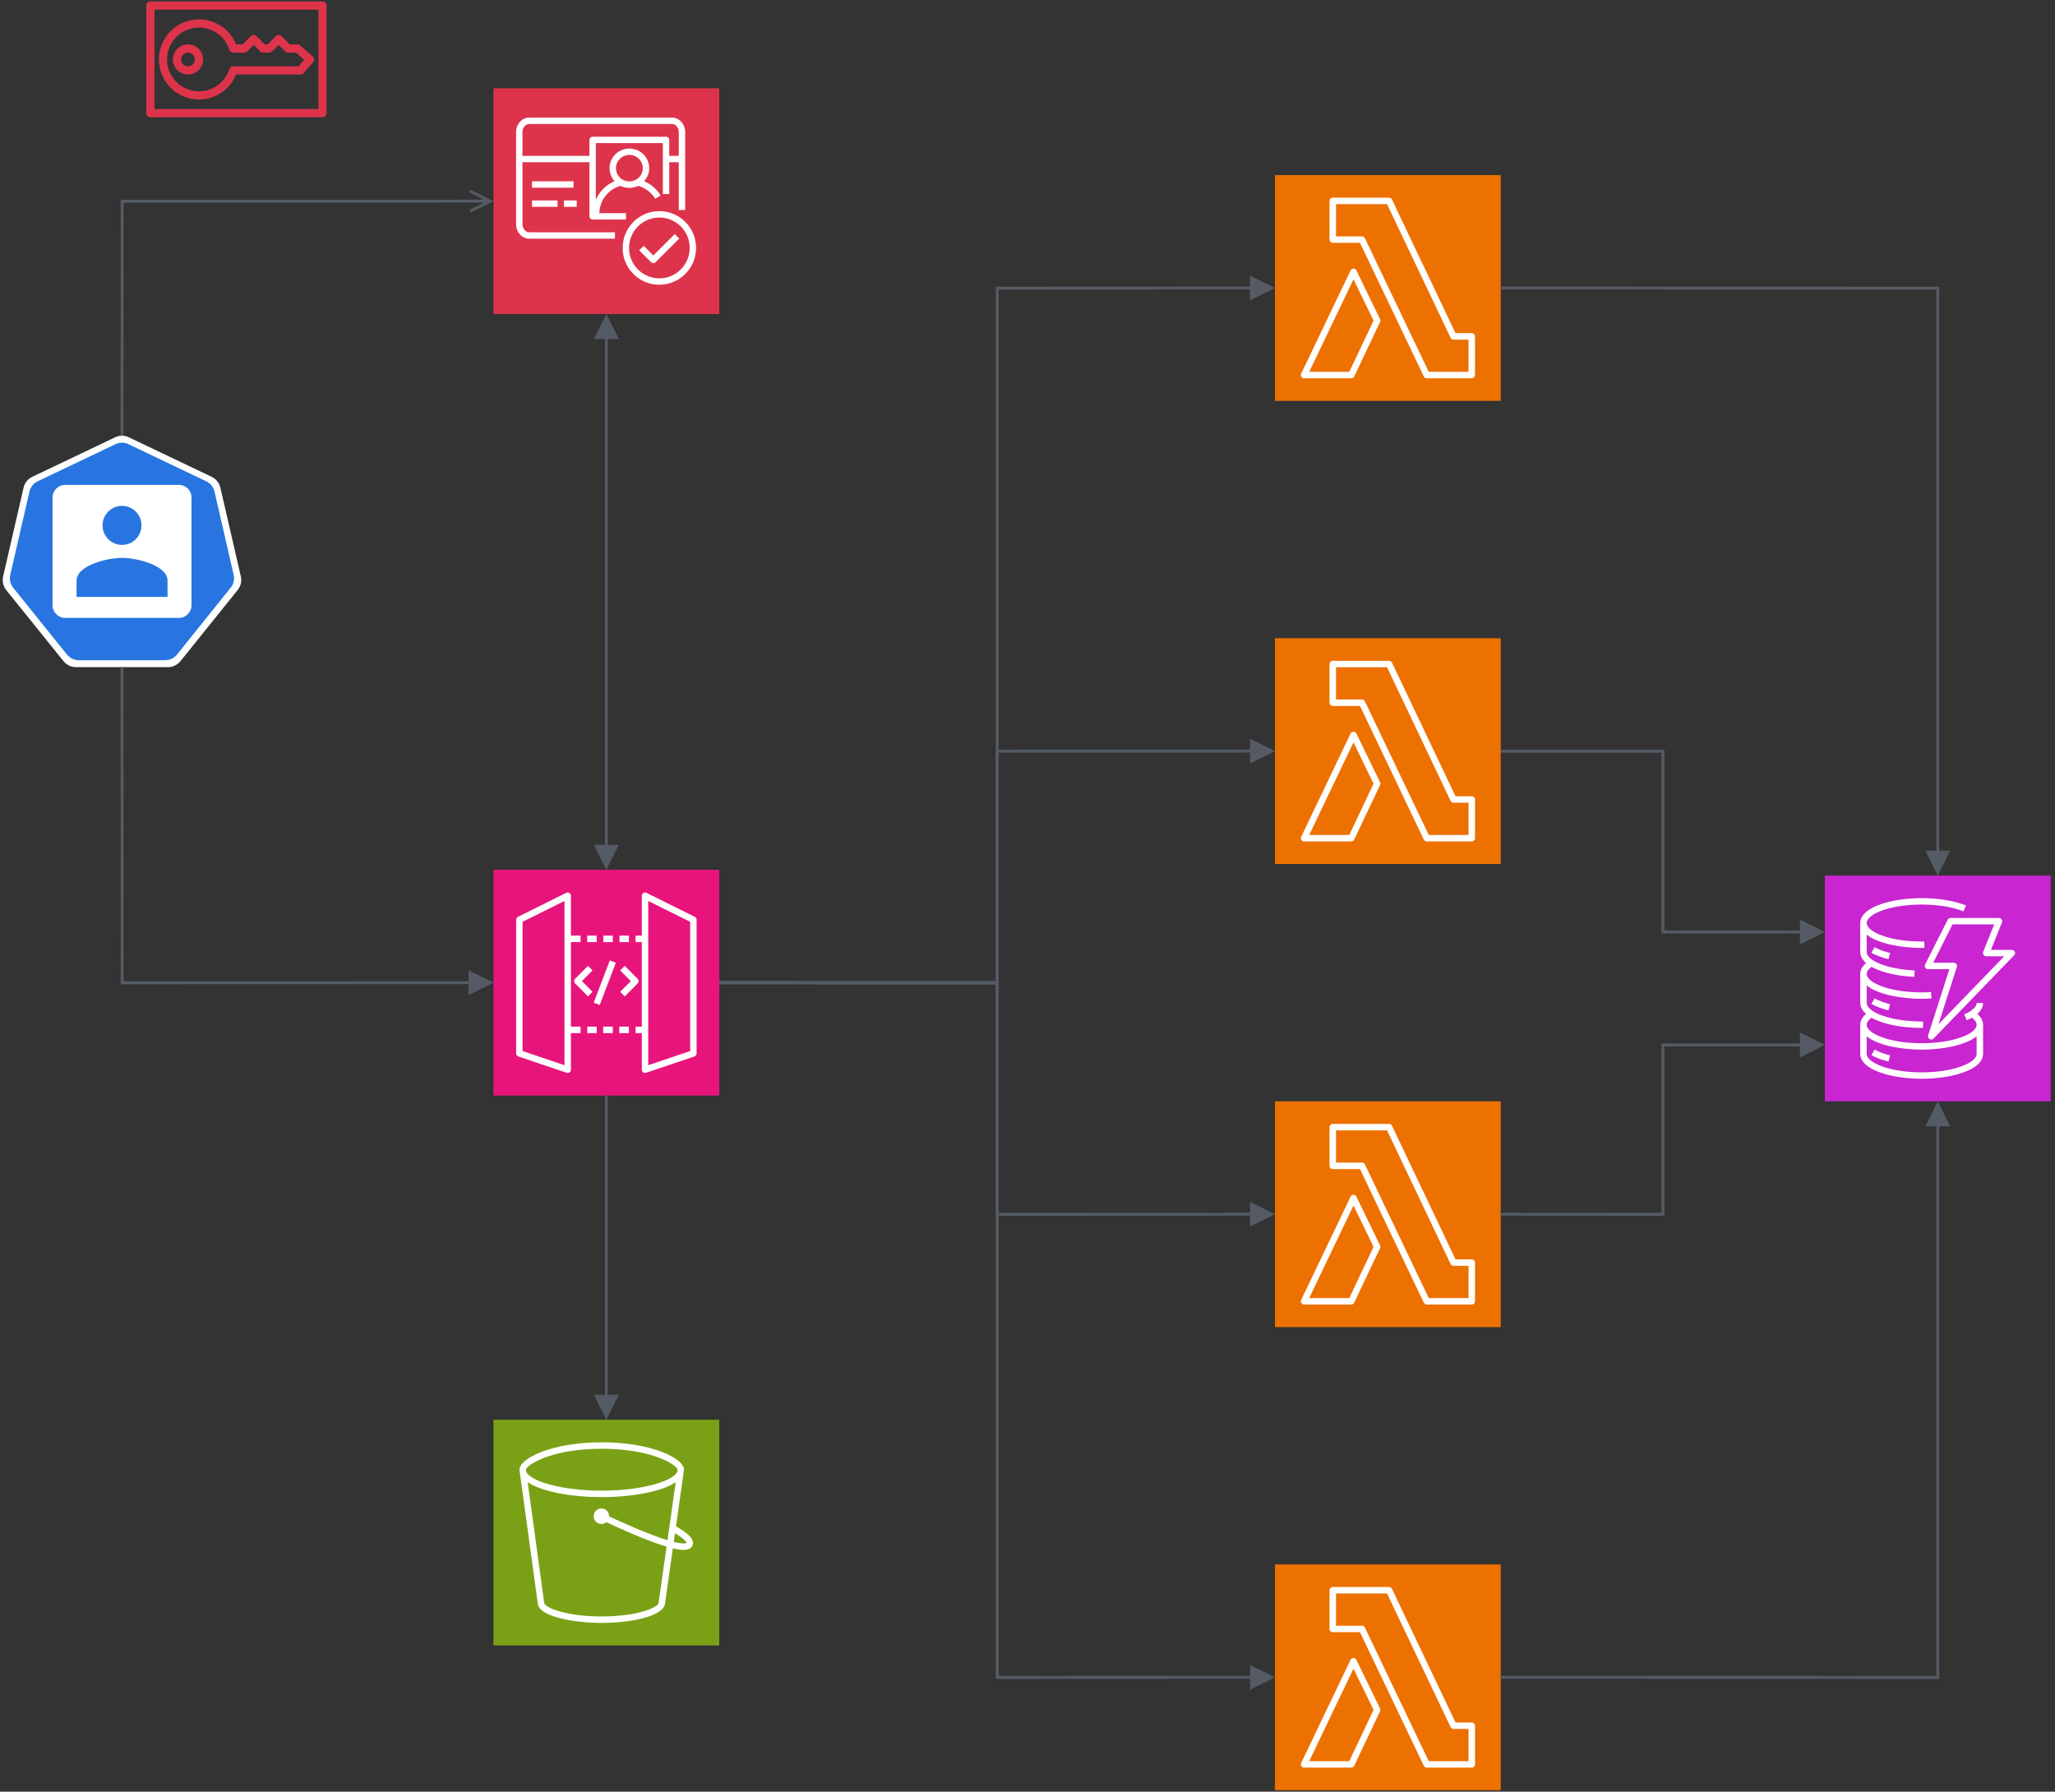 <?xml version="1.0" encoding="UTF-8"?>
<!-- Do not edit this file with editors other than draw.io -->
<!DOCTYPE svg PUBLIC "-//W3C//DTD SVG 1.1//EN" "http://www.w3.org/Graphics/SVG/1.1/DTD/svg11.dtd">
<svg xmlns="http://www.w3.org/2000/svg" xmlns:xlink="http://www.w3.org/1999/xlink" version="1.1" width="710px" height="619px" viewBox="-0.5 -0.5 710 619" content="&lt;mxfile host=&quot;app.diagrams.net&quot; agent=&quot;Mozilla/5.0 (Macintosh; Intel Mac OS X 10_15_7) AppleWebKit/537.36 (KHTML, like Gecko) Chrome/129.0.0.0 Safari/537.36&quot; version=&quot;24.7.17&quot;&gt;&#10;  &lt;diagram name=&quot;Page-1&quot; id=&quot;9ajQ5r7neXBjIoXZaPiU&quot;&gt;&#10;    &lt;mxGraphModel dx=&quot;1063&quot; dy=&quot;770&quot; grid=&quot;1&quot; gridSize=&quot;10&quot; guides=&quot;1&quot; tooltips=&quot;1&quot; connect=&quot;1&quot; arrows=&quot;1&quot; fold=&quot;1&quot; page=&quot;1&quot; pageScale=&quot;1&quot; pageWidth=&quot;850&quot; pageHeight=&quot;1100&quot; math=&quot;0&quot; shadow=&quot;0&quot;&gt;&#10;      &lt;root&gt;&#10;        &lt;mxCell id=&quot;0&quot; /&gt;&#10;        &lt;mxCell id=&quot;1&quot; parent=&quot;0&quot; /&gt;&#10;        &lt;mxCell id=&quot;sIUpnCS8GohBCDPYKKZ9-1&quot; value=&quot;&quot; style=&quot;sketch=0;points=[[0,0,0],[0.25,0,0],[0.5,0,0],[0.75,0,0],[1,0,0],[0,1,0],[0.25,1,0],[0.5,1,0],[0.75,1,0],[1,1,0],[0,0.25,0],[0,0.5,0],[0,0.75,0],[1,0.25,0],[1,0.5,0],[1,0.75,0]];outlineConnect=0;fontColor=#232F3E;fillColor=#E7157B;strokeColor=#ffffff;dashed=0;verticalLabelPosition=bottom;verticalAlign=top;align=center;html=1;fontSize=12;fontStyle=0;aspect=fixed;shape=mxgraph.aws4.resourceIcon;resIcon=mxgraph.aws4.api_gateway;&quot; vertex=&quot;1&quot; parent=&quot;1&quot;&gt;&#10;          &lt;mxGeometry x=&quot;240&quot; y=&quot;420&quot; width=&quot;78&quot; height=&quot;78&quot; as=&quot;geometry&quot; /&gt;&#10;        &lt;/mxCell&gt;&#10;        &lt;mxCell id=&quot;sIUpnCS8GohBCDPYKKZ9-2&quot; value=&quot;&quot; style=&quot;sketch=0;points=[[0,0,0],[0.25,0,0],[0.5,0,0],[0.75,0,0],[1,0,0],[0,1,0],[0.25,1,0],[0.5,1,0],[0.75,1,0],[1,1,0],[0,0.25,0],[0,0.5,0],[0,0.75,0],[1,0.25,0],[1,0.5,0],[1,0.75,0]];outlineConnect=0;fontColor=#232F3E;fillColor=#ED7100;strokeColor=#ffffff;dashed=0;verticalLabelPosition=bottom;verticalAlign=top;align=center;html=1;fontSize=12;fontStyle=0;aspect=fixed;shape=mxgraph.aws4.resourceIcon;resIcon=mxgraph.aws4.lambda;&quot; vertex=&quot;1&quot; parent=&quot;1&quot;&gt;&#10;          &lt;mxGeometry x=&quot;510&quot; y=&quot;180&quot; width=&quot;78&quot; height=&quot;78&quot; as=&quot;geometry&quot; /&gt;&#10;        &lt;/mxCell&gt;&#10;        &lt;mxCell id=&quot;sIUpnCS8GohBCDPYKKZ9-3&quot; value=&quot;&quot; style=&quot;sketch=0;points=[[0,0,0],[0.25,0,0],[0.5,0,0],[0.75,0,0],[1,0,0],[0,1,0],[0.25,1,0],[0.5,1,0],[0.75,1,0],[1,1,0],[0,0.25,0],[0,0.5,0],[0,0.75,0],[1,0.25,0],[1,0.5,0],[1,0.75,0]];outlineConnect=0;fontColor=#232F3E;fillColor=#ED7100;strokeColor=#ffffff;dashed=0;verticalLabelPosition=bottom;verticalAlign=top;align=center;html=1;fontSize=12;fontStyle=0;aspect=fixed;shape=mxgraph.aws4.resourceIcon;resIcon=mxgraph.aws4.lambda;&quot; vertex=&quot;1&quot; parent=&quot;1&quot;&gt;&#10;          &lt;mxGeometry x=&quot;510&quot; y=&quot;340&quot; width=&quot;78&quot; height=&quot;78&quot; as=&quot;geometry&quot; /&gt;&#10;        &lt;/mxCell&gt;&#10;        &lt;mxCell id=&quot;sIUpnCS8GohBCDPYKKZ9-4&quot; value=&quot;&quot; style=&quot;sketch=0;points=[[0,0,0],[0.25,0,0],[0.5,0,0],[0.75,0,0],[1,0,0],[0,1,0],[0.25,1,0],[0.5,1,0],[0.75,1,0],[1,1,0],[0,0.25,0],[0,0.5,0],[0,0.75,0],[1,0.25,0],[1,0.5,0],[1,0.75,0]];outlineConnect=0;fontColor=#232F3E;fillColor=#ED7100;strokeColor=#ffffff;dashed=0;verticalLabelPosition=bottom;verticalAlign=top;align=center;html=1;fontSize=12;fontStyle=0;aspect=fixed;shape=mxgraph.aws4.resourceIcon;resIcon=mxgraph.aws4.lambda;&quot; vertex=&quot;1&quot; parent=&quot;1&quot;&gt;&#10;          &lt;mxGeometry x=&quot;510&quot; y=&quot;500&quot; width=&quot;78&quot; height=&quot;78&quot; as=&quot;geometry&quot; /&gt;&#10;        &lt;/mxCell&gt;&#10;        &lt;mxCell id=&quot;sIUpnCS8GohBCDPYKKZ9-5&quot; value=&quot;&quot; style=&quot;sketch=0;points=[[0,0,0],[0.25,0,0],[0.5,0,0],[0.75,0,0],[1,0,0],[0,1,0],[0.25,1,0],[0.5,1,0],[0.75,1,0],[1,1,0],[0,0.25,0],[0,0.5,0],[0,0.75,0],[1,0.25,0],[1,0.5,0],[1,0.75,0]];outlineConnect=0;fontColor=#232F3E;fillColor=#ED7100;strokeColor=#ffffff;dashed=0;verticalLabelPosition=bottom;verticalAlign=top;align=center;html=1;fontSize=12;fontStyle=0;aspect=fixed;shape=mxgraph.aws4.resourceIcon;resIcon=mxgraph.aws4.lambda;&quot; vertex=&quot;1&quot; parent=&quot;1&quot;&gt;&#10;          &lt;mxGeometry x=&quot;510&quot; y=&quot;660&quot; width=&quot;78&quot; height=&quot;78&quot; as=&quot;geometry&quot; /&gt;&#10;        &lt;/mxCell&gt;&#10;        &lt;mxCell id=&quot;sIUpnCS8GohBCDPYKKZ9-6&quot; value=&quot;&quot; style=&quot;sketch=0;points=[[0,0,0],[0.25,0,0],[0.5,0,0],[0.75,0,0],[1,0,0],[0,1,0],[0.25,1,0],[0.5,1,0],[0.75,1,0],[1,1,0],[0,0.25,0],[0,0.5,0],[0,0.75,0],[1,0.25,0],[1,0.5,0],[1,0.75,0]];outlineConnect=0;fontColor=#232F3E;fillColor=#C925D1;strokeColor=#ffffff;dashed=0;verticalLabelPosition=bottom;verticalAlign=top;align=center;html=1;fontSize=12;fontStyle=0;aspect=fixed;shape=mxgraph.aws4.resourceIcon;resIcon=mxgraph.aws4.dynamodb;&quot; vertex=&quot;1&quot; parent=&quot;1&quot;&gt;&#10;          &lt;mxGeometry x=&quot;700&quot; y=&quot;422&quot; width=&quot;78&quot; height=&quot;78&quot; as=&quot;geometry&quot; /&gt;&#10;        &lt;/mxCell&gt;&#10;        &lt;mxCell id=&quot;sIUpnCS8GohBCDPYKKZ9-7&quot; value=&quot;&quot; style=&quot;sketch=0;points=[[0,0,0],[0.25,0,0],[0.5,0,0],[0.75,0,0],[1,0,0],[0,1,0],[0.25,1,0],[0.5,1,0],[0.75,1,0],[1,1,0],[0,0.25,0],[0,0.5,0],[0,0.75,0],[1,0.25,0],[1,0.5,0],[1,0.75,0]];outlineConnect=0;fontColor=#232F3E;fillColor=#DD344C;strokeColor=#ffffff;dashed=0;verticalLabelPosition=bottom;verticalAlign=top;align=center;html=1;fontSize=12;fontStyle=0;aspect=fixed;shape=mxgraph.aws4.resourceIcon;resIcon=mxgraph.aws4.cognito;&quot; vertex=&quot;1&quot; parent=&quot;1&quot;&gt;&#10;          &lt;mxGeometry x=&quot;240&quot; y=&quot;150&quot; width=&quot;78&quot; height=&quot;78&quot; as=&quot;geometry&quot; /&gt;&#10;        &lt;/mxCell&gt;&#10;        &lt;mxCell id=&quot;sIUpnCS8GohBCDPYKKZ9-8&quot; value=&quot;&quot; style=&quot;aspect=fixed;sketch=0;html=1;dashed=0;whitespace=wrap;verticalLabelPosition=bottom;verticalAlign=top;fillColor=#2875E2;strokeColor=#ffffff;points=[[0.005,0.63,0],[0.1,0.2,0],[0.9,0.2,0],[0.5,0,0],[0.995,0.63,0],[0.72,0.99,0],[0.5,1,0],[0.28,0.99,0]];shape=mxgraph.kubernetes.icon2;prIcon=user&quot; vertex=&quot;1&quot; parent=&quot;1&quot;&gt;&#10;          &lt;mxGeometry x=&quot;70&quot; y=&quot;270&quot; width=&quot;83.33&quot; height=&quot;80&quot; as=&quot;geometry&quot; /&gt;&#10;        &lt;/mxCell&gt;&#10;        &lt;mxCell id=&quot;sIUpnCS8GohBCDPYKKZ9-9&quot; value=&quot;&quot; style=&quot;sketch=0;points=[[0,0,0],[0.25,0,0],[0.5,0,0],[0.75,0,0],[1,0,0],[0,1,0],[0.25,1,0],[0.5,1,0],[0.75,1,0],[1,1,0],[0,0.25,0],[0,0.5,0],[0,0.75,0],[1,0.25,0],[1,0.5,0],[1,0.75,0]];outlineConnect=0;fontColor=#232F3E;fillColor=#7AA116;strokeColor=#ffffff;dashed=0;verticalLabelPosition=bottom;verticalAlign=top;align=center;html=1;fontSize=12;fontStyle=0;aspect=fixed;shape=mxgraph.aws4.resourceIcon;resIcon=mxgraph.aws4.s3;&quot; vertex=&quot;1&quot; parent=&quot;1&quot;&gt;&#10;          &lt;mxGeometry x=&quot;240&quot; y=&quot;610&quot; width=&quot;78&quot; height=&quot;78&quot; as=&quot;geometry&quot; /&gt;&#10;        &lt;/mxCell&gt;&#10;        &lt;mxCell id=&quot;sIUpnCS8GohBCDPYKKZ9-10&quot; value=&quot;&quot; style=&quot;sketch=0;outlineConnect=0;fontColor=#232F3E;gradientColor=none;fillColor=#DD344C;strokeColor=none;dashed=0;verticalLabelPosition=bottom;verticalAlign=top;align=center;html=1;fontSize=12;fontStyle=0;aspect=fixed;pointerEvents=1;shape=mxgraph.aws4.sts;&quot; vertex=&quot;1&quot; parent=&quot;1&quot;&gt;&#10;          &lt;mxGeometry x=&quot;120&quot; y=&quot;120&quot; width=&quot;62.4&quot; height=&quot;40&quot; as=&quot;geometry&quot; /&gt;&#10;        &lt;/mxCell&gt;&#10;        &lt;mxCell id=&quot;sIUpnCS8GohBCDPYKKZ9-11&quot; value=&quot;&quot; style=&quot;edgeStyle=orthogonalEdgeStyle;html=1;endArrow=open;elbow=vertical;startArrow=none;endFill=0;strokeColor=#545B64;rounded=0;exitX=0.5;exitY=0;exitDx=0;exitDy=0;exitPerimeter=0;entryX=0;entryY=0.5;entryDx=0;entryDy=0;entryPerimeter=0;&quot; edge=&quot;1&quot; parent=&quot;1&quot; source=&quot;sIUpnCS8GohBCDPYKKZ9-8&quot; target=&quot;sIUpnCS8GohBCDPYKKZ9-7&quot;&gt;&#10;          &lt;mxGeometry width=&quot;100&quot; relative=&quot;1&quot; as=&quot;geometry&quot;&gt;&#10;            &lt;mxPoint x=&quot;370&quot; y=&quot;450&quot; as=&quot;sourcePoint&quot; /&gt;&#10;            &lt;mxPoint x=&quot;230&quot; y=&quot;230&quot; as=&quot;targetPoint&quot; /&gt;&#10;          &lt;/mxGeometry&gt;&#10;        &lt;/mxCell&gt;&#10;        &lt;mxCell id=&quot;sIUpnCS8GohBCDPYKKZ9-12&quot; value=&quot;&quot; style=&quot;edgeStyle=orthogonalEdgeStyle;html=1;endArrow=block;elbow=vertical;startArrow=none;endFill=1;strokeColor=#545B64;rounded=0;exitX=0.5;exitY=1;exitDx=0;exitDy=0;exitPerimeter=0;entryX=0;entryY=0.5;entryDx=0;entryDy=0;entryPerimeter=0;&quot; edge=&quot;1&quot; parent=&quot;1&quot; source=&quot;sIUpnCS8GohBCDPYKKZ9-8&quot; target=&quot;sIUpnCS8GohBCDPYKKZ9-1&quot;&gt;&#10;          &lt;mxGeometry width=&quot;100&quot; relative=&quot;1&quot; as=&quot;geometry&quot;&gt;&#10;            &lt;mxPoint x=&quot;370&quot; y=&quot;450&quot; as=&quot;sourcePoint&quot; /&gt;&#10;            &lt;mxPoint x=&quot;470&quot; y=&quot;450&quot; as=&quot;targetPoint&quot; /&gt;&#10;          &lt;/mxGeometry&gt;&#10;        &lt;/mxCell&gt;&#10;        &lt;mxCell id=&quot;sIUpnCS8GohBCDPYKKZ9-13&quot; value=&quot;&quot; style=&quot;edgeStyle=orthogonalEdgeStyle;html=1;endArrow=block;elbow=vertical;startArrow=none;endFill=1;strokeColor=#545B64;rounded=0;exitX=0.5;exitY=1;exitDx=0;exitDy=0;exitPerimeter=0;entryX=0.5;entryY=0;entryDx=0;entryDy=0;entryPerimeter=0;&quot; edge=&quot;1&quot; parent=&quot;1&quot; source=&quot;sIUpnCS8GohBCDPYKKZ9-1&quot; target=&quot;sIUpnCS8GohBCDPYKKZ9-9&quot;&gt;&#10;          &lt;mxGeometry width=&quot;100&quot; relative=&quot;1&quot; as=&quot;geometry&quot;&gt;&#10;            &lt;mxPoint x=&quot;370&quot; y=&quot;450&quot; as=&quot;sourcePoint&quot; /&gt;&#10;            &lt;mxPoint x=&quot;470&quot; y=&quot;450&quot; as=&quot;targetPoint&quot; /&gt;&#10;          &lt;/mxGeometry&gt;&#10;        &lt;/mxCell&gt;&#10;        &lt;mxCell id=&quot;sIUpnCS8GohBCDPYKKZ9-14&quot; value=&quot;&quot; style=&quot;edgeStyle=orthogonalEdgeStyle;html=1;endArrow=block;elbow=vertical;startArrow=none;endFill=1;strokeColor=#545B64;rounded=0;exitX=1;exitY=0.5;exitDx=0;exitDy=0;exitPerimeter=0;entryX=0;entryY=0.5;entryDx=0;entryDy=0;entryPerimeter=0;&quot; edge=&quot;1&quot; parent=&quot;1&quot; source=&quot;sIUpnCS8GohBCDPYKKZ9-1&quot; target=&quot;sIUpnCS8GohBCDPYKKZ9-2&quot;&gt;&#10;          &lt;mxGeometry width=&quot;100&quot; relative=&quot;1&quot; as=&quot;geometry&quot;&gt;&#10;            &lt;mxPoint x=&quot;370&quot; y=&quot;450&quot; as=&quot;sourcePoint&quot; /&gt;&#10;            &lt;mxPoint x=&quot;470&quot; y=&quot;450&quot; as=&quot;targetPoint&quot; /&gt;&#10;          &lt;/mxGeometry&gt;&#10;        &lt;/mxCell&gt;&#10;        &lt;mxCell id=&quot;sIUpnCS8GohBCDPYKKZ9-15&quot; value=&quot;&quot; style=&quot;edgeStyle=orthogonalEdgeStyle;html=1;endArrow=block;elbow=vertical;startArrow=none;endFill=1;strokeColor=#545B64;rounded=0;entryX=0;entryY=0.5;entryDx=0;entryDy=0;entryPerimeter=0;exitX=1;exitY=0.5;exitDx=0;exitDy=0;exitPerimeter=0;&quot; edge=&quot;1&quot; parent=&quot;1&quot; source=&quot;sIUpnCS8GohBCDPYKKZ9-1&quot; target=&quot;sIUpnCS8GohBCDPYKKZ9-5&quot;&gt;&#10;          &lt;mxGeometry width=&quot;100&quot; relative=&quot;1&quot; as=&quot;geometry&quot;&gt;&#10;            &lt;mxPoint x=&quot;420&quot; y=&quot;460&quot; as=&quot;sourcePoint&quot; /&gt;&#10;            &lt;mxPoint x=&quot;470&quot; y=&quot;450&quot; as=&quot;targetPoint&quot; /&gt;&#10;          &lt;/mxGeometry&gt;&#10;        &lt;/mxCell&gt;&#10;        &lt;mxCell id=&quot;sIUpnCS8GohBCDPYKKZ9-16&quot; value=&quot;&quot; style=&quot;edgeStyle=orthogonalEdgeStyle;html=1;endArrow=block;elbow=vertical;startArrow=none;endFill=1;strokeColor=#545B64;rounded=0;entryX=0;entryY=0.5;entryDx=0;entryDy=0;entryPerimeter=0;exitX=1;exitY=0.5;exitDx=0;exitDy=0;exitPerimeter=0;&quot; edge=&quot;1&quot; parent=&quot;1&quot; source=&quot;sIUpnCS8GohBCDPYKKZ9-1&quot; target=&quot;sIUpnCS8GohBCDPYKKZ9-3&quot;&gt;&#10;          &lt;mxGeometry width=&quot;100&quot; relative=&quot;1&quot; as=&quot;geometry&quot;&gt;&#10;            &lt;mxPoint x=&quot;370&quot; y=&quot;440&quot; as=&quot;sourcePoint&quot; /&gt;&#10;            &lt;mxPoint x=&quot;470&quot; y=&quot;450&quot; as=&quot;targetPoint&quot; /&gt;&#10;          &lt;/mxGeometry&gt;&#10;        &lt;/mxCell&gt;&#10;        &lt;mxCell id=&quot;sIUpnCS8GohBCDPYKKZ9-17&quot; value=&quot;&quot; style=&quot;edgeStyle=orthogonalEdgeStyle;html=1;endArrow=block;elbow=vertical;startArrow=none;endFill=1;strokeColor=#545B64;rounded=0;entryX=0;entryY=0.5;entryDx=0;entryDy=0;entryPerimeter=0;exitX=1;exitY=0.5;exitDx=0;exitDy=0;exitPerimeter=0;&quot; edge=&quot;1&quot; parent=&quot;1&quot; source=&quot;sIUpnCS8GohBCDPYKKZ9-1&quot; target=&quot;sIUpnCS8GohBCDPYKKZ9-4&quot;&gt;&#10;          &lt;mxGeometry width=&quot;100&quot; relative=&quot;1&quot; as=&quot;geometry&quot;&gt;&#10;            &lt;mxPoint x=&quot;390&quot; y=&quot;470&quot; as=&quot;sourcePoint&quot; /&gt;&#10;            &lt;mxPoint x=&quot;490&quot; y=&quot;470&quot; as=&quot;targetPoint&quot; /&gt;&#10;          &lt;/mxGeometry&gt;&#10;        &lt;/mxCell&gt;&#10;        &lt;mxCell id=&quot;sIUpnCS8GohBCDPYKKZ9-18&quot; value=&quot;&quot; style=&quot;edgeStyle=orthogonalEdgeStyle;html=1;endArrow=block;elbow=vertical;startArrow=none;endFill=1;strokeColor=#545B64;rounded=0;entryX=0.5;entryY=0;entryDx=0;entryDy=0;entryPerimeter=0;exitX=1;exitY=0.5;exitDx=0;exitDy=0;exitPerimeter=0;&quot; edge=&quot;1&quot; parent=&quot;1&quot; source=&quot;sIUpnCS8GohBCDPYKKZ9-2&quot; target=&quot;sIUpnCS8GohBCDPYKKZ9-6&quot;&gt;&#10;          &lt;mxGeometry width=&quot;100&quot; relative=&quot;1&quot; as=&quot;geometry&quot;&gt;&#10;            &lt;mxPoint x=&quot;450&quot; y=&quot;450&quot; as=&quot;sourcePoint&quot; /&gt;&#10;            &lt;mxPoint x=&quot;550&quot; y=&quot;450&quot; as=&quot;targetPoint&quot; /&gt;&#10;          &lt;/mxGeometry&gt;&#10;        &lt;/mxCell&gt;&#10;        &lt;mxCell id=&quot;sIUpnCS8GohBCDPYKKZ9-19&quot; value=&quot;&quot; style=&quot;edgeStyle=orthogonalEdgeStyle;html=1;endArrow=block;elbow=vertical;startArrow=none;endFill=1;strokeColor=#545B64;rounded=0;exitX=1;exitY=0.5;exitDx=0;exitDy=0;exitPerimeter=0;&quot; edge=&quot;1&quot; parent=&quot;1&quot; source=&quot;sIUpnCS8GohBCDPYKKZ9-5&quot; target=&quot;sIUpnCS8GohBCDPYKKZ9-6&quot;&gt;&#10;          &lt;mxGeometry width=&quot;100&quot; relative=&quot;1&quot; as=&quot;geometry&quot;&gt;&#10;            &lt;mxPoint x=&quot;560&quot; y=&quot;570&quot; as=&quot;sourcePoint&quot; /&gt;&#10;            &lt;mxPoint x=&quot;660&quot; y=&quot;570&quot; as=&quot;targetPoint&quot; /&gt;&#10;          &lt;/mxGeometry&gt;&#10;        &lt;/mxCell&gt;&#10;        &lt;mxCell id=&quot;sIUpnCS8GohBCDPYKKZ9-20&quot; value=&quot;&quot; style=&quot;edgeStyle=orthogonalEdgeStyle;html=1;endArrow=block;elbow=vertical;startArrow=none;endFill=1;strokeColor=#545B64;rounded=0;entryX=0;entryY=0.75;entryDx=0;entryDy=0;entryPerimeter=0;exitX=1;exitY=0.5;exitDx=0;exitDy=0;exitPerimeter=0;&quot; edge=&quot;1&quot; parent=&quot;1&quot; source=&quot;sIUpnCS8GohBCDPYKKZ9-4&quot; target=&quot;sIUpnCS8GohBCDPYKKZ9-6&quot;&gt;&#10;          &lt;mxGeometry width=&quot;100&quot; relative=&quot;1&quot; as=&quot;geometry&quot;&gt;&#10;            &lt;mxPoint x=&quot;560&quot; y=&quot;570&quot; as=&quot;sourcePoint&quot; /&gt;&#10;            &lt;mxPoint x=&quot;660&quot; y=&quot;570&quot; as=&quot;targetPoint&quot; /&gt;&#10;          &lt;/mxGeometry&gt;&#10;        &lt;/mxCell&gt;&#10;        &lt;mxCell id=&quot;sIUpnCS8GohBCDPYKKZ9-21&quot; value=&quot;&quot; style=&quot;edgeStyle=orthogonalEdgeStyle;html=1;endArrow=block;elbow=vertical;startArrow=none;endFill=1;strokeColor=#545B64;rounded=0;entryX=0;entryY=0.25;entryDx=0;entryDy=0;entryPerimeter=0;&quot; edge=&quot;1&quot; parent=&quot;1&quot; source=&quot;sIUpnCS8GohBCDPYKKZ9-3&quot; target=&quot;sIUpnCS8GohBCDPYKKZ9-6&quot;&gt;&#10;          &lt;mxGeometry width=&quot;100&quot; relative=&quot;1&quot; as=&quot;geometry&quot;&gt;&#10;            &lt;mxPoint x=&quot;560&quot; y=&quot;500&quot; as=&quot;sourcePoint&quot; /&gt;&#10;            &lt;mxPoint x=&quot;660&quot; y=&quot;500&quot; as=&quot;targetPoint&quot; /&gt;&#10;          &lt;/mxGeometry&gt;&#10;        &lt;/mxCell&gt;&#10;        &lt;mxCell id=&quot;sIUpnCS8GohBCDPYKKZ9-22&quot; value=&quot;&quot; style=&quot;edgeStyle=orthogonalEdgeStyle;html=1;endArrow=block;elbow=vertical;startArrow=block;startFill=1;endFill=1;strokeColor=#545B64;rounded=0;exitX=0.5;exitY=1;exitDx=0;exitDy=0;exitPerimeter=0;entryX=0.5;entryY=0;entryDx=0;entryDy=0;entryPerimeter=0;&quot; edge=&quot;1&quot; parent=&quot;1&quot; source=&quot;sIUpnCS8GohBCDPYKKZ9-7&quot; target=&quot;sIUpnCS8GohBCDPYKKZ9-1&quot;&gt;&#10;          &lt;mxGeometry width=&quot;100&quot; relative=&quot;1&quot; as=&quot;geometry&quot;&gt;&#10;            &lt;mxPoint x=&quot;239&quot; y=&quot;309.57&quot; as=&quot;sourcePoint&quot; /&gt;&#10;            &lt;mxPoint x=&quot;339&quot; y=&quot;309.57&quot; as=&quot;targetPoint&quot; /&gt;&#10;          &lt;/mxGeometry&gt;&#10;        &lt;/mxCell&gt;&#10;      &lt;/root&gt;&#10;    &lt;/mxGraphModel&gt;&#10;  &lt;/diagram&gt;&#10;&lt;/mxfile&gt;&#10;"><rect x="-0.5" y="-0.5" width="710" height="619" fill="#333333" stroke="none"/><defs/><g><g data-cell-id="0"><g data-cell-id="1"><g data-cell-id="sIUpnCS8GohBCDPYKKZ9-1"><g><path d="M 170 300 L 248 300 L 248 378 L 170 378 Z" fill="#e7157b" stroke="none" pointer-events="all"/><path d="M 202.39 356.43 L 205.66 356.43 L 205.66 354.19 L 202.39 354.19 Z M 207.89 356.43 L 211.23 356.43 L 211.23 354.19 L 207.89 354.19 Z M 194.53 310.78 L 180.05 317.97 L 180.05 362.62 L 194.53 367.52 Z M 196.75 324.99 L 196.75 354.19 L 200.09 354.19 L 200.09 356.43 L 196.75 356.43 L 196.75 369.08 C 196.75 369.44 196.58 369.78 196.29 369.99 C 196.1 370.13 195.87 370.2 195.64 370.2 C 195.52 370.2 195.4 370.18 195.29 370.14 L 178.59 364.5 C 178.13 364.34 177.83 363.91 177.83 363.43 L 177.83 317.27 C 177.83 316.84 178.07 316.45 178.45 316.26 L 195.15 307.97 C 195.49 307.8 195.9 307.82 196.23 308.03 C 196.55 308.23 196.75 308.59 196.75 308.98 L 196.75 322.75 L 200.09 322.75 L 200.09 324.99 Z M 213.45 356.43 L 216.79 356.43 L 216.79 354.19 L 213.45 354.19 Z M 213.53 324.99 L 216.79 324.99 L 216.79 322.75 L 213.53 322.75 Z M 207.96 324.99 L 211.23 324.99 L 211.23 322.75 L 207.96 322.75 Z M 202.39 324.99 L 205.66 324.99 L 205.66 322.75 L 202.39 322.75 Z M 237.95 317.97 L 223.47 310.78 L 223.47 367.52 L 237.95 362.62 Z M 240.17 363.43 C 240.17 363.91 239.87 364.34 239.41 364.5 L 222.71 370.14 C 222.6 370.18 222.48 370.2 222.36 370.2 C 222.13 370.2 221.9 370.13 221.71 369.99 C 221.42 369.78 221.25 369.44 221.25 369.08 L 221.25 356.43 L 219.09 356.43 L 219.09 354.19 L 221.25 354.19 L 221.25 324.99 L 219.09 324.99 L 219.09 322.75 L 221.25 322.75 L 221.25 308.98 C 221.25 308.59 221.45 308.23 221.77 308.03 C 222.1 307.82 222.51 307.8 222.85 307.97 L 239.55 316.26 C 239.93 316.45 240.17 316.84 240.17 317.27 Z M 212.27 332.13 L 210.19 331.33 L 204.62 345.92 L 206.7 346.73 Z M 219.81 339.26 C 220.24 338.82 220.24 338.11 219.81 337.67 L 215.35 333.18 L 213.78 334.77 L 217.45 338.47 L 213.78 342.16 L 215.35 343.75 Z M 202.65 343.75 L 198.19 339.26 C 197.76 338.82 197.76 338.11 198.19 337.67 L 202.65 333.18 L 204.22 334.77 L 200.55 338.47 L 204.22 342.16 Z" fill="#ffffff" stroke="none" pointer-events="all"/></g></g><g data-cell-id="sIUpnCS8GohBCDPYKKZ9-2"><g><path d="M 440 60 L 518 60 L 518 138 L 440 138 Z" fill="#ed7100" stroke="none" pointer-events="all"/><path d="M 465.67 127.97 L 451.83 127.97 L 467.13 95.99 L 474.06 110.26 Z M 468.13 92.93 C 467.94 92.55 467.55 92.3 467.13 92.3 L 467.12 92.3 C 466.69 92.3 466.3 92.55 466.12 92.94 L 449.05 128.61 C 448.89 128.95 448.91 129.36 449.11 129.68 C 449.32 130 449.68 130.2 450.06 130.2 L 466.37 130.2 C 466.8 130.2 467.2 129.95 467.38 129.56 L 476.31 110.73 C 476.46 110.43 476.46 110.07 476.31 109.77 Z M 506.88 127.97 L 493.13 127.97 L 471.08 81.81 C 470.9 81.42 470.5 81.17 470.07 81.17 L 461.08 81.17 L 461.09 70.03 L 478.72 70.03 L 500.67 116.19 C 500.85 116.58 501.25 116.83 501.68 116.83 L 506.88 116.83 Z M 508 114.6 L 502.38 114.6 L 480.43 68.44 C 480.25 68.05 479.85 67.8 479.42 67.8 L 459.97 67.8 C 459.36 67.8 458.86 68.3 458.85 68.91 L 458.84 82.28 C 458.84 82.58 458.96 82.86 459.17 83.07 C 459.38 83.28 459.66 83.4 459.96 83.4 L 469.37 83.4 L 491.42 129.56 C 491.61 129.95 492 130.2 492.43 130.2 L 508 130.2 C 508.61 130.2 509.11 129.7 509.11 129.09 L 509.11 115.71 C 509.11 115.1 508.61 114.6 508 114.6 Z" fill="#ffffff" stroke="none" pointer-events="all"/></g></g><g data-cell-id="sIUpnCS8GohBCDPYKKZ9-3"><g><path d="M 440 220 L 518 220 L 518 298 L 440 298 Z" fill="#ed7100" stroke="none" pointer-events="all"/><path d="M 465.67 287.97 L 451.83 287.97 L 467.13 255.99 L 474.06 270.26 Z M 468.13 252.93 C 467.94 252.55 467.55 252.3 467.13 252.3 L 467.12 252.3 C 466.69 252.3 466.3 252.55 466.12 252.94 L 449.05 288.61 C 448.89 288.95 448.91 289.36 449.11 289.68 C 449.32 290 449.68 290.2 450.06 290.2 L 466.37 290.2 C 466.8 290.2 467.2 289.95 467.38 289.56 L 476.31 270.73 C 476.46 270.43 476.46 270.07 476.31 269.77 Z M 506.88 287.97 L 493.13 287.97 L 471.08 241.81 C 470.9 241.42 470.5 241.17 470.07 241.17 L 461.08 241.17 L 461.09 230.03 L 478.72 230.03 L 500.67 276.19 C 500.85 276.58 501.25 276.83 501.68 276.83 L 506.88 276.83 Z M 508 274.6 L 502.38 274.6 L 480.43 228.44 C 480.25 228.05 479.85 227.8 479.42 227.8 L 459.97 227.8 C 459.36 227.8 458.86 228.3 458.85 228.91 L 458.84 242.28 C 458.84 242.58 458.96 242.86 459.17 243.07 C 459.38 243.28 459.66 243.4 459.96 243.4 L 469.37 243.4 L 491.42 289.56 C 491.61 289.95 492 290.2 492.43 290.2 L 508 290.2 C 508.61 290.2 509.11 289.7 509.11 289.09 L 509.11 275.71 C 509.11 275.1 508.61 274.6 508 274.6 Z" fill="#ffffff" stroke="none" pointer-events="all"/></g></g><g data-cell-id="sIUpnCS8GohBCDPYKKZ9-4"><g><path d="M 440 380 L 518 380 L 518 458 L 440 458 Z" fill="#ed7100" stroke="none" pointer-events="all"/><path d="M 465.67 447.97 L 451.83 447.97 L 467.13 415.99 L 474.06 430.26 Z M 468.13 412.93 C 467.94 412.55 467.55 412.3 467.13 412.3 L 467.12 412.3 C 466.69 412.3 466.3 412.55 466.12 412.94 L 449.05 448.61 C 448.89 448.95 448.91 449.36 449.11 449.68 C 449.32 450 449.68 450.2 450.06 450.2 L 466.37 450.2 C 466.8 450.2 467.2 449.95 467.38 449.56 L 476.31 430.73 C 476.46 430.43 476.46 430.07 476.31 429.77 Z M 506.88 447.97 L 493.13 447.97 L 471.08 401.81 C 470.9 401.42 470.5 401.17 470.07 401.17 L 461.08 401.17 L 461.09 390.03 L 478.72 390.03 L 500.67 436.19 C 500.85 436.58 501.25 436.83 501.68 436.83 L 506.88 436.83 Z M 508 434.6 L 502.38 434.6 L 480.43 388.44 C 480.25 388.05 479.85 387.8 479.42 387.8 L 459.97 387.8 C 459.36 387.8 458.86 388.3 458.85 388.91 L 458.84 402.28 C 458.84 402.58 458.96 402.86 459.17 403.07 C 459.38 403.28 459.66 403.4 459.96 403.4 L 469.37 403.4 L 491.42 449.56 C 491.61 449.95 492 450.2 492.43 450.2 L 508 450.2 C 508.61 450.2 509.11 449.7 509.11 449.09 L 509.11 435.71 C 509.11 435.1 508.61 434.6 508 434.6 Z" fill="#ffffff" stroke="none" pointer-events="all"/></g></g><g data-cell-id="sIUpnCS8GohBCDPYKKZ9-5"><g><path d="M 440 540 L 518 540 L 518 618 L 440 618 Z" fill="#ed7100" stroke="none" pointer-events="all"/><path d="M 465.67 607.97 L 451.83 607.97 L 467.13 575.99 L 474.06 590.26 Z M 468.13 572.93 C 467.94 572.55 467.55 572.3 467.13 572.3 L 467.12 572.3 C 466.69 572.3 466.3 572.55 466.12 572.94 L 449.05 608.61 C 448.89 608.95 448.91 609.36 449.11 609.68 C 449.32 610 449.68 610.2 450.06 610.2 L 466.37 610.2 C 466.8 610.2 467.2 609.95 467.38 609.56 L 476.31 590.73 C 476.46 590.43 476.46 590.07 476.31 589.77 Z M 506.88 607.97 L 493.13 607.97 L 471.08 561.81 C 470.9 561.42 470.5 561.17 470.07 561.17 L 461.08 561.17 L 461.09 550.03 L 478.72 550.03 L 500.67 596.19 C 500.85 596.58 501.25 596.83 501.68 596.83 L 506.88 596.83 Z M 508 594.6 L 502.38 594.6 L 480.43 548.44 C 480.25 548.05 479.85 547.8 479.42 547.8 L 459.97 547.8 C 459.36 547.8 458.86 548.3 458.85 548.91 L 458.84 562.28 C 458.84 562.58 458.96 562.86 459.17 563.07 C 459.38 563.28 459.66 563.4 459.96 563.4 L 469.37 563.4 L 491.42 609.56 C 491.61 609.95 492 610.2 492.43 610.2 L 508 610.2 C 508.61 610.2 509.11 609.7 509.11 609.09 L 509.11 595.71 C 509.11 595.1 508.61 594.6 508 594.6 Z" fill="#ffffff" stroke="none" pointer-events="all"/></g></g><g data-cell-id="sIUpnCS8GohBCDPYKKZ9-6"><g><path d="M 630 302 L 708 302 L 708 380 L 630 380 Z" fill="#c925d1" stroke="none" pointer-events="all"/><path d="M 682.42 357.55 C 678.7 360.55 670.9 362.14 663.43 362.14 C 655.97 362.14 648.16 360.55 644.44 357.55 L 644.44 363.6 L 644.44 363.6 C 644.44 366.62 652.24 369.99 663.43 369.99 C 674.62 369.99 682.41 366.63 682.42 363.61 Z M 682.43 346.04 L 684.65 346.03 L 684.65 346.04 C 684.65 347.38 683.98 348.64 682.67 349.79 C 684.26 351.19 684.65 352.57 684.65 353.54 C 684.65 353.55 684.65 353.56 684.65 353.56 L 684.65 363.6 L 684.65 363.6 C 684.65 369.19 673.72 372.2 663.43 372.2 C 653.17 372.2 642.27 369.2 642.22 363.64 C 642.22 363.64 642.21 363.63 642.21 363.62 L 642.21 353.54 C 642.21 353.54 642.22 353.54 642.22 353.53 C 642.22 352.55 642.62 351.19 644.21 349.79 C 642.63 348.39 642.23 347.03 642.22 346.06 L 642.22 346.06 C 642.22 346.06 642.21 346.06 642.21 346.05 L 642.21 335.97 C 642.21 335.96 642.22 335.96 642.22 335.96 C 642.22 334.98 642.62 333.61 644.21 332.22 C 642.63 330.82 642.23 329.46 642.22 328.49 L 642.22 328.49 C 642.22 328.49 642.21 328.48 642.21 328.48 L 642.21 318.39 C 642.21 318.39 642.22 318.39 642.22 318.38 C 642.24 312.81 653.16 309.8 663.43 309.8 C 669.24 309.8 674.82 310.72 678.74 312.33 L 677.89 314.37 C 674.23 312.87 668.96 312.01 663.43 312.01 C 652.24 312.01 644.44 315.38 644.44 318.4 C 644.44 321.42 652.24 324.79 663.43 324.79 C 663.74 324.79 664.03 324.79 664.33 324.78 L 664.42 326.98 C 664.09 327 663.76 327 663.43 327 C 655.97 327 648.16 325.41 644.44 322.4 L 644.44 328.45 L 644.44 328.45 L 644.44 328.48 C 644.46 329.64 645.64 330.65 646.64 331.29 C 649.64 333.2 655.01 334.51 661 334.78 L 660.9 336.99 C 654.83 336.71 649.52 335.45 646.1 333.53 C 645.25 334.15 644.44 335.01 644.44 335.97 C 644.44 338.99 652.24 342.36 663.43 342.36 C 664.53 342.36 665.62 342.32 666.68 342.25 L 666.83 344.46 C 665.73 344.53 664.58 344.57 663.43 344.57 C 655.97 344.57 648.16 342.98 644.44 339.97 L 644.44 346.03 L 644.44 346.03 C 644.46 347.21 645.64 348.22 646.64 348.87 C 650.07 351.05 656.5 352.42 663.43 352.42 L 663.92 352.42 L 663.92 354.63 L 663.43 354.63 C 656.39 354.63 649.99 353.32 646.08 351.11 C 645.24 351.74 644.44 352.59 644.44 353.54 C 644.44 356.57 652.24 359.93 663.43 359.93 C 674.62 359.93 682.41 356.57 682.42 353.55 L 682.42 353.54 L 682.42 353.54 C 682.42 352.58 681.62 351.73 680.78 351.1 C 680.24 351.41 679.65 351.71 678.99 351.98 L 678.14 349.94 C 678.95 349.61 679.65 349.25 680.22 348.87 C 681.23 348.21 682.43 347.19 682.43 346.04 Z M 691.97 329.88 L 685.73 329.88 C 685.36 329.88 685.01 329.69 684.8 329.39 C 684.6 329.09 684.55 328.7 684.69 328.36 L 688.49 318.87 L 674.1 318.87 L 667.42 332.13 L 674.53 332.13 C 674.89 332.13 675.22 332.3 675.43 332.58 C 675.64 332.87 675.7 333.23 675.59 333.57 L 669.24 353.36 Z M 695.39 329.54 L 667.53 358.32 C 667.32 358.54 667.02 358.65 666.73 358.65 C 666.53 358.65 666.34 358.6 666.16 358.5 C 665.71 358.24 665.51 357.71 665.67 357.22 L 673.01 334.34 L 665.62 334.34 C 665.23 334.34 664.87 334.14 664.67 333.82 C 664.46 333.49 664.45 333.08 664.62 332.74 L 672.42 317.27 C 672.61 316.89 672.99 316.66 673.42 316.66 L 690.13 316.66 C 690.5 316.66 690.85 316.84 691.05 317.14 C 691.26 317.45 691.3 317.83 691.17 318.17 L 687.37 327.67 L 694.59 327.67 C 695.03 327.67 695.44 327.93 695.61 328.34 C 695.79 328.75 695.7 329.22 695.39 329.54 Z M 646.06 364.04 C 647.64 364.93 649.63 365.67 651.97 366.26 L 652.52 364.11 C 650.4 363.59 648.55 362.9 647.17 362.12 Z M 651.97 348.58 L 652.52 346.43 C 650.4 345.9 648.55 345.21 647.17 344.43 L 646.06 346.35 C 647.64 347.24 649.63 347.99 651.97 348.58 Z M 646.06 328.67 L 647.17 326.75 C 648.55 327.53 650.4 328.22 652.52 328.75 L 651.97 330.89 C 649.63 330.31 647.64 329.56 646.06 328.67 Z" fill="#ffffff" stroke="none" pointer-events="all"/></g></g><g data-cell-id="sIUpnCS8GohBCDPYKKZ9-7"><g><path d="M 170 30 L 248 30 L 248 108 L 170 108 Z" fill="#dd344c" stroke="none" pointer-events="all"/><path d="M 183.31 64.34 L 197.64 64.34 L 197.64 62.14 L 183.31 62.14 Z M 232.63 80.36 L 234.19 81.92 L 226 90.09 C 225.79 90.31 225.51 90.41 225.22 90.41 C 224.94 90.41 224.66 90.31 224.45 90.09 L 220.33 85.98 L 221.89 84.42 L 225.22 87.76 Z M 237.7 86.43 C 237.45 88.5 236.61 90.42 235.26 92 C 234.31 93.12 233.1 94.04 231.77 94.67 C 229.99 95.51 228.02 95.83 226.05 95.59 C 224.13 95.36 222.33 94.61 220.82 93.41 C 217.93 91.12 216.47 87.56 216.91 83.89 C 217.33 80.42 219.43 77.4 222.53 75.8 C 224.01 75.04 225.64 74.65 227.29 74.65 C 227.72 74.65 228.15 74.67 228.57 74.72 C 232.03 75.15 235.05 77.26 236.64 80.37 C 237.59 82.24 237.96 84.34 237.7 86.43 Z M 238.6 79.38 C 236.68 75.61 233.03 73.05 228.84 72.54 C 226.31 72.23 223.78 72.68 221.52 73.85 C 217.77 75.78 215.23 79.44 214.73 83.63 C 214.19 88.06 215.95 92.36 219.45 95.14 C 221.27 96.58 223.46 97.5 225.78 97.78 C 226.29 97.84 226.81 97.87 227.32 97.87 C 229.18 97.87 231.03 97.46 232.72 96.66 C 234.33 95.9 235.79 94.78 236.94 93.43 C 238.57 91.52 239.59 89.19 239.89 86.69 C 240.2 84.17 239.75 81.64 238.6 79.38 Z M 194.34 70.95 L 198.75 70.95 L 198.75 68.75 L 194.34 68.75 Z M 183.31 70.95 L 192.13 70.95 L 192.13 68.75 L 183.31 68.75 Z M 182.36 42.33 L 231.67 42.33 C 232.97 42.33 234.02 43.61 234.02 45.19 L 234.02 53.34 L 230.72 53.34 L 230.72 47.83 C 230.72 47.23 230.22 46.73 229.61 46.73 L 204.26 46.73 C 203.65 46.73 203.15 47.23 203.15 47.83 L 203.15 53.34 L 180 53.34 L 180 45.19 C 180 43.64 181.08 42.33 182.36 42.33 Z M 216.95 53.02 C 219.51 53.02 221.59 55.08 221.59 57.61 C 221.59 59.27 220.67 60.81 219.19 61.61 C 217.79 62.37 216.09 62.36 214.7 61.61 C 213.23 60.81 212.31 59.27 212.31 57.61 C 212.31 55.08 214.39 53.02 216.95 53.02 Z M 180 76.89 L 180 55.54 L 203.15 55.54 L 203.15 74.25 C 203.15 74.86 203.65 75.35 204.26 75.35 L 215.78 75.35 L 215.78 73.15 L 206.58 73.15 C 206.67 68.75 209.6 64.94 213.82 63.73 C 215.77 64.64 218.09 64.64 220.07 63.72 C 222.47 64.42 224.58 66.02 225.88 68.17 L 227.76 67.03 C 226.43 64.83 224.4 63.11 222.05 62.11 C 223.15 60.89 223.8 59.3 223.8 57.61 C 223.8 53.86 220.73 50.82 216.95 50.82 C 213.18 50.82 210.1 53.86 210.1 57.61 C 210.1 59.29 210.75 60.87 211.84 62.1 C 208.89 63.34 206.59 65.66 205.36 68.53 L 205.36 48.93 L 228.51 48.93 L 228.51 66.55 L 230.72 66.55 L 230.72 55.54 L 234.02 55.54 L 234.02 72.05 L 236.23 72.05 L 236.23 45.19 C 236.23 42.4 234.18 40.13 231.67 40.13 L 182.36 40.13 C 179.84 40.13 177.8 42.4 177.8 45.19 L 177.8 76.89 C 177.8 79.69 179.84 81.96 182.36 81.96 L 211.97 81.96 L 211.97 79.76 L 182.36 79.76 C 181.08 79.76 180 78.45 180 76.89 Z" fill="#ffffff" stroke="none" pointer-events="all"/></g></g><g data-cell-id="sIUpnCS8GohBCDPYKKZ9-8"><g><path d="M 41.37 150.05 C 40.64 150.09 39.91 150.27 39.27 150.59 L 10.62 164.25 C 9.11 164.99 8.02 166.36 7.65 167.96 L 0.57 198.7 C 0.25 200.12 0.52 201.63 1.3 202.86 C 1.44 203 1.53 203.14 1.62 203.32 L 21.45 227.94 C 22.5 229.22 24.1 230 25.74 230 L 57.54 230 C 59.19 230 60.79 229.22 61.84 227.94 L 81.67 203.27 C 82.67 201.99 83.08 200.3 82.72 198.7 L 75.63 167.96 C 75.27 166.36 74.17 164.99 72.66 164.25 L 44.02 150.59 C 43.2 150.18 42.28 150 41.37 150.05 Z" fill="#ffffff" stroke="none" pointer-events="all"/><path d="M 41.39 152.44 C 40.7 152.49 40.01 152.66 39.41 152.96 L 12.48 165.8 C 11.07 166.49 10.03 167.77 9.69 169.28 L 3.03 198.18 C 2.73 199.51 2.99 200.93 3.72 202.09 C 3.85 202.22 3.94 202.35 4.02 202.52 L 22.66 225.67 C 23.65 226.87 25.15 227.6 26.7 227.6 L 56.59 227.6 C 58.14 227.6 59.64 226.87 60.63 225.67 L 79.26 202.48 C 80.21 201.27 80.6 199.68 80.25 198.18 L 73.6 169.28 C 73.25 167.77 72.22 166.49 70.8 165.8 L 43.88 152.96 C 43.1 152.57 42.24 152.4 41.39 152.44 Z" fill="#2875e2" stroke="none" pointer-events="all"/><path d="M 22.04 167.02 C 19.62 167.02 17.66 168.97 17.66 171.4 L 17.66 208.6 C 17.66 211.03 19.62 212.98 22.04 212.98 L 61.29 212.98 C 63.71 212.98 65.66 211.03 65.66 208.6 L 65.66 171.4 C 65.66 168.97 63.71 167.02 61.29 167.02 Z M 41.67 174.28 C 45.4 174.28 48.38 177.29 48.38 181.02 C 48.38 184.75 45.39 187.76 41.67 187.76 C 37.94 187.76 34.93 184.75 34.93 181.02 C 34.93 177.29 37.93 174.28 41.66 174.28 Z M 41.67 192.24 C 46.9 192.24 57.38 194.87 57.38 200.1 L 57.38 205.72 L 25.95 205.72 L 25.95 200.1 C 25.95 194.87 36.43 192.24 41.67 192.24 Z" fill="#ffffff" stroke="none" pointer-events="all"/></g></g><g data-cell-id="sIUpnCS8GohBCDPYKKZ9-9"><g><path d="M 170 490 L 248 490 L 248 568 L 170 568 Z" fill="#7aa116" stroke="none" pointer-events="all"/><path d="M 232.28 532.22 L 232.71 529.21 C 236.66 531.57 236.71 532.55 236.71 532.58 C 236.7 532.58 236.03 533.14 232.28 532.22 Z M 230.12 531.62 C 223.3 529.56 213.8 525.2 209.96 523.39 C 209.96 523.37 209.96 523.36 209.96 523.34 C 209.96 521.86 208.76 520.66 207.28 520.66 C 205.81 520.66 204.61 521.86 204.61 523.34 C 204.61 524.82 205.81 526.02 207.28 526.02 C 207.93 526.02 208.52 525.78 208.98 525.39 C 213.51 527.53 222.93 531.82 229.8 533.85 L 227.08 553.03 C 227.07 553.08 227.07 553.13 227.07 553.18 C 227.07 554.87 219.6 557.97 207.39 557.97 C 195.05 557.97 187.49 554.87 187.49 553.18 C 187.49 553.13 187.49 553.08 187.48 553.03 L 181.81 511.57 C 186.72 514.95 197.29 516.74 207.39 516.74 C 217.48 516.74 228.03 514.96 232.96 511.59 Z M 181.21 507.25 C 181.29 505.78 189.71 500.03 207.39 500.03 C 225.07 500.03 233.5 505.78 233.58 507.25 L 233.58 507.75 C 232.61 511.04 221.69 514.51 207.39 514.51 C 193.07 514.51 182.15 511.02 181.21 507.73 Z M 235.81 507.27 C 235.81 503.41 224.74 497.8 207.39 497.8 C 190.05 497.8 178.98 503.41 178.98 507.27 L 179.08 508.11 L 185.27 553.27 C 185.41 558.32 198.88 560.2 207.39 560.2 C 217.94 560.2 229.15 557.77 229.3 553.27 L 231.97 534.44 C 233.45 534.8 234.68 534.98 235.66 534.98 C 236.98 534.98 237.87 534.66 238.41 534.01 C 238.85 533.49 239.02 532.85 238.89 532.16 C 238.61 530.62 236.77 528.96 233.05 526.83 L 235.69 508.16 Z" fill="#ffffff" stroke="none" pointer-events="all"/></g></g><g data-cell-id="sIUpnCS8GohBCDPYKKZ9-10"><g><rect x="50" y="0" width="62.4" height="40" fill="none" stroke="none" pointer-events="all"/><path d="M 68.23 33.88 C 73.94 33.88 78.97 30.45 81.06 25.24 L 103.36 25.24 C 103.77 25.24 104.16 25.06 104.43 24.74 L 107.67 20.96 C 108.18 20.37 108.11 19.49 107.53 18.97 L 103.21 15.19 C 102.95 14.96 102.62 14.84 102.28 14.84 L 99.62 14.84 L 96.79 12.01 C 96.24 11.46 95.34 11.46 94.79 12.01 L 91.96 14.84 L 90.97 14.84 L 88.15 12.01 C 87.59 11.46 86.7 11.46 86.14 12.01 L 83.32 14.84 L 81.06 14.84 C 78.97 9.63 73.94 6.19 68.23 6.19 C 60.6 6.19 54.39 12.41 54.39 20.04 C 54.39 27.67 60.6 33.88 68.23 33.88 Z M 68.23 9.03 C 73.05 9.03 77.27 12.1 78.72 16.68 C 78.9 17.27 79.45 17.67 80.07 17.67 L 83.9 17.67 C 84.28 17.67 84.64 17.52 84.9 17.26 L 87.15 15.02 L 89.39 17.26 C 89.65 17.52 90.01 17.67 90.39 17.67 L 92.55 17.67 C 92.92 17.67 93.28 17.52 93.55 17.26 L 95.79 15.02 L 98.03 17.26 C 98.3 17.52 98.66 17.67 99.03 17.67 L 101.74 17.67 L 104.61 20.18 L 102.71 22.41 L 80.07 22.41 C 79.45 22.41 78.9 22.81 78.72 23.39 C 77.27 27.97 73.05 31.05 68.23 31.05 C 62.16 31.05 57.22 26.11 57.22 20.04 C 57.22 13.97 62.16 9.03 68.23 9.03 Z M 64.45 25.24 C 67.32 25.24 69.65 22.91 69.65 20.04 C 69.65 17.17 67.32 14.84 64.45 14.84 C 61.58 14.84 59.25 17.17 59.25 20.04 C 59.25 22.91 61.58 25.24 64.45 25.24 Z M 64.45 17.67 C 65.75 17.67 66.82 18.73 66.82 20.04 C 66.82 21.34 65.75 22.41 64.45 22.41 C 63.14 22.41 62.08 21.34 62.08 20.04 C 62.08 18.73 63.14 17.67 64.45 17.67 Z M 110.93 0 L 51.47 0 C 50.68 0 50.05 0.63 50.05 1.42 L 50.05 38.58 C 50.05 39.37 50.68 40 51.47 40 L 110.93 40 C 111.72 40 112.35 39.37 112.35 38.58 L 112.35 1.42 C 112.35 0.63 111.72 0 110.93 0 Z M 52.88 37.17 L 52.88 2.83 L 109.52 2.83 L 109.52 37.17 Z" fill="#dd344c" stroke="none" pointer-events="all"/></g></g><g data-cell-id="sIUpnCS8GohBCDPYKKZ9-11"><g><path d="M 41.66 150 L 41.7 69.04 L 167.76 69" fill="none" stroke="#545b64" stroke-miterlimit="10" pointer-events="stroke"/><path d="M 161.88 72.5 L 168.88 69 L 161.88 65.5" fill="none" stroke="#545b64" stroke-miterlimit="10" pointer-events="all"/></g></g><g data-cell-id="sIUpnCS8GohBCDPYKKZ9-12"><g><path d="M 41.66 230 L 41.7 339.04 L 161.88 339" fill="none" stroke="#545b64" stroke-miterlimit="10" pointer-events="stroke"/><path d="M 168.88 339 L 161.88 342.5 L 161.88 335.5 Z" fill="#545b64" stroke="#545b64" stroke-miterlimit="10" pointer-events="all"/></g></g><g data-cell-id="sIUpnCS8GohBCDPYKKZ9-13"><g><path d="M 209 378 L 209 481.88" fill="none" stroke="#545b64" stroke-miterlimit="10" pointer-events="stroke"/><path d="M 209 488.88 L 205.5 481.88 L 212.5 481.88 Z" fill="#545b64" stroke="#545b64" stroke-miterlimit="10" pointer-events="all"/></g></g><g data-cell-id="sIUpnCS8GohBCDPYKKZ9-14"><g><path d="M 248 339 L 344.04 339.04 L 344.04 99.04 L 431.88 99" fill="none" stroke="#545b64" stroke-miterlimit="10" pointer-events="stroke"/><path d="M 438.88 99 L 431.88 102.5 L 431.88 95.5 Z" fill="#545b64" stroke="#545b64" stroke-miterlimit="10" pointer-events="all"/></g></g><g data-cell-id="sIUpnCS8GohBCDPYKKZ9-15"><g><path d="M 248 339 L 344.04 339.04 L 344.04 579.04 L 431.88 579" fill="none" stroke="#545b64" stroke-miterlimit="10" pointer-events="stroke"/><path d="M 438.88 579 L 431.88 582.5 L 431.88 575.5 Z" fill="#545b64" stroke="#545b64" stroke-miterlimit="10" pointer-events="all"/></g></g><g data-cell-id="sIUpnCS8GohBCDPYKKZ9-16"><g><path d="M 248 339 L 344.04 339.04 L 344.04 259.04 L 431.88 259" fill="none" stroke="#545b64" stroke-miterlimit="10" pointer-events="stroke"/><path d="M 438.88 259 L 431.88 262.5 L 431.88 255.5 Z" fill="#545b64" stroke="#545b64" stroke-miterlimit="10" pointer-events="all"/></g></g><g data-cell-id="sIUpnCS8GohBCDPYKKZ9-17"><g><path d="M 248 339 L 344.04 339.04 L 344.04 419.04 L 431.88 419" fill="none" stroke="#545b64" stroke-miterlimit="10" pointer-events="stroke"/><path d="M 438.88 419 L 431.88 422.5 L 431.88 415.5 Z" fill="#545b64" stroke="#545b64" stroke-miterlimit="10" pointer-events="all"/></g></g><g data-cell-id="sIUpnCS8GohBCDPYKKZ9-18"><g><path d="M 518 99 L 669 99.04 L 669 293.88" fill="none" stroke="#545b64" stroke-miterlimit="10" pointer-events="stroke"/><path d="M 669 300.88 L 665.5 293.88 L 672.5 293.88 Z" fill="#545b64" stroke="#545b64" stroke-miterlimit="10" pointer-events="all"/></g></g><g data-cell-id="sIUpnCS8GohBCDPYKKZ9-19"><g><path d="M 518 579 L 669 579.04 L 669 388.12" fill="none" stroke="#545b64" stroke-miterlimit="10" pointer-events="stroke"/><path d="M 669 381.12 L 672.5 388.12 L 665.5 388.12 Z" fill="#545b64" stroke="#545b64" stroke-miterlimit="10" pointer-events="all"/></g></g><g data-cell-id="sIUpnCS8GohBCDPYKKZ9-20"><g><path d="M 518 419 L 574.04 419.04 L 574.04 360.52 L 621.88 360.5" fill="none" stroke="#545b64" stroke-miterlimit="10" pointer-events="stroke"/><path d="M 628.88 360.5 L 621.88 364 L 621.88 357 Z" fill="#545b64" stroke="#545b64" stroke-miterlimit="10" pointer-events="all"/></g></g><g data-cell-id="sIUpnCS8GohBCDPYKKZ9-21"><g><path d="M 518 259.04 L 574.04 259.04 L 574.04 321.48 L 621.88 321.5" fill="none" stroke="#545b64" stroke-miterlimit="10" pointer-events="stroke"/><path d="M 628.88 321.5 L 621.88 325 L 621.88 318 Z" fill="#545b64" stroke="#545b64" stroke-miterlimit="10" pointer-events="all"/></g></g><g data-cell-id="sIUpnCS8GohBCDPYKKZ9-22"><g><path d="M 209 116.12 L 209 291.88" fill="none" stroke="#545b64" stroke-miterlimit="10" pointer-events="stroke"/><path d="M 209 109.12 L 212.5 116.12 L 205.5 116.12 Z" fill="#545b64" stroke="#545b64" stroke-miterlimit="10" pointer-events="all"/><path d="M 209 298.88 L 205.5 291.88 L 212.5 291.88 Z" fill="#545b64" stroke="#545b64" stroke-miterlimit="10" pointer-events="all"/></g></g></g></g></g></svg>